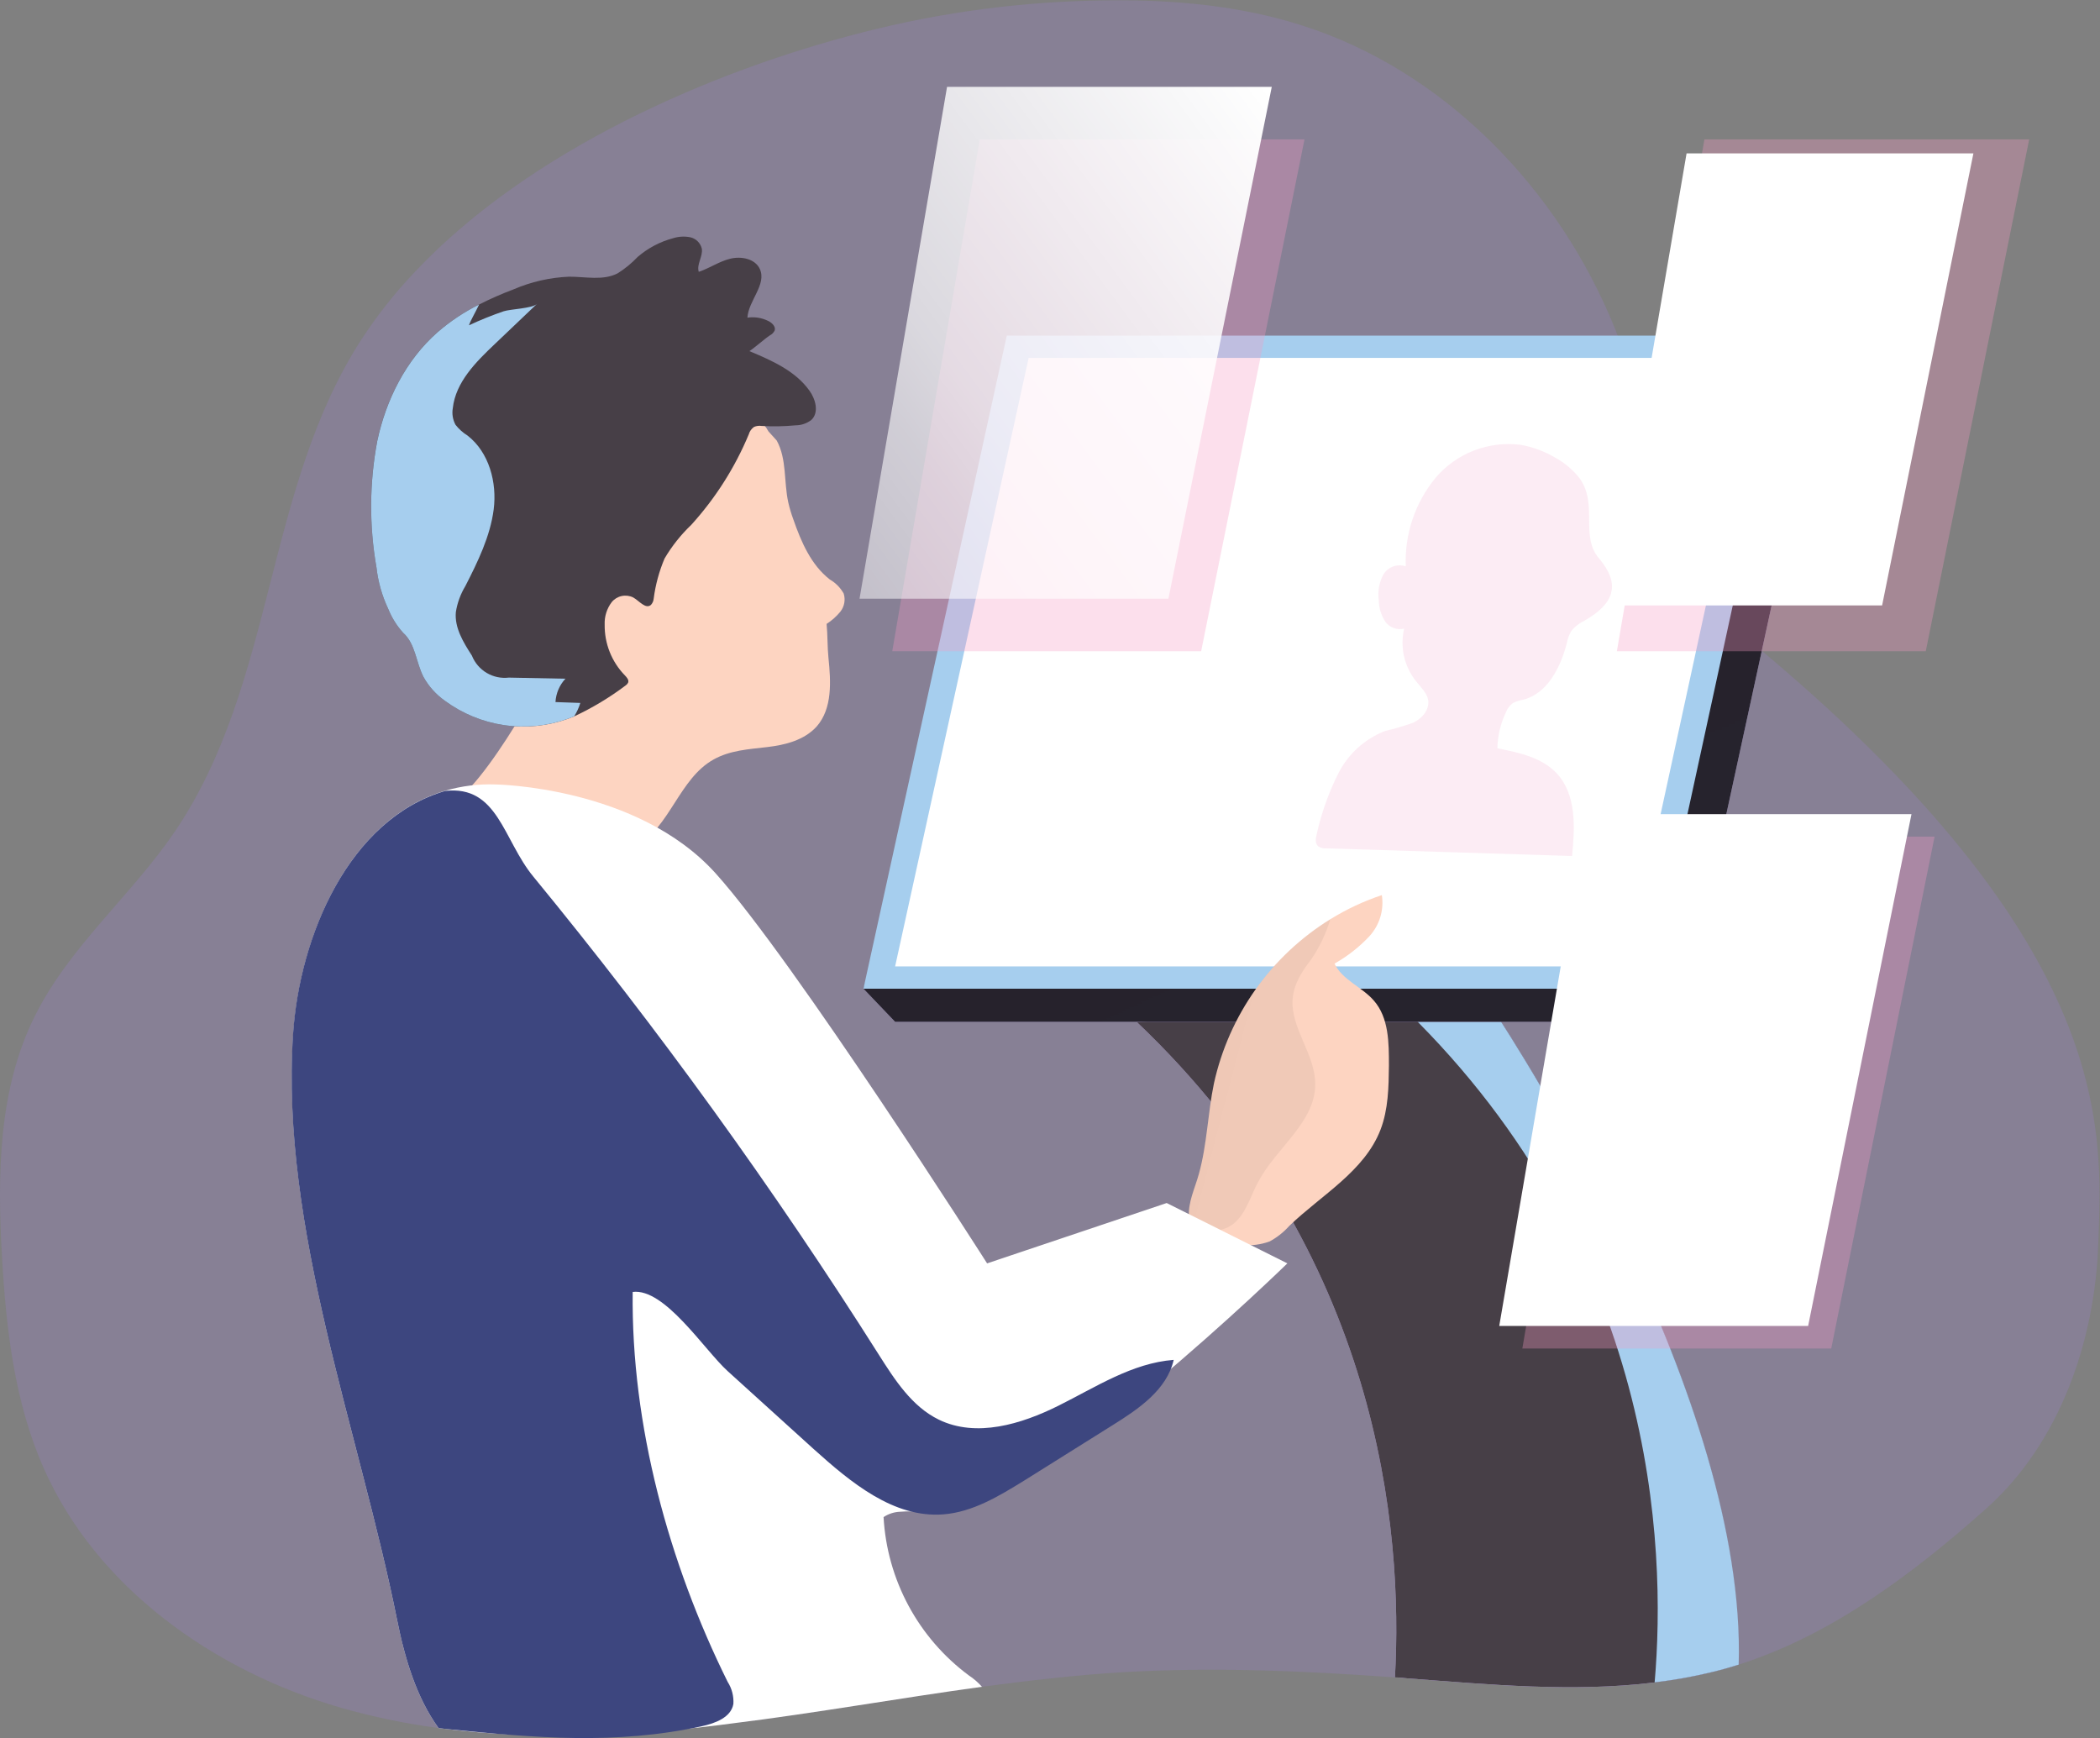 <svg width="731" height="605" viewBox="0 0 731 605" fill="none" xmlns="http://www.w3.org/2000/svg">
<rect x="0" y="0" width="731" height="605" fill="#808080" stroke="none"/>
<g clip-path="url(#clip0)">
<path opacity="0.18" d="M0.692 437.475C2.119 462.482 5.016 487.877 15.092 510.788C33.492 552.696 74.551 581.658 118.529 594.409C129.71 597.616 141.115 599.985 152.648 601.499C186.334 606.059 220.993 604.071 254.852 599.899C283.912 596.311 312.798 591.124 341.814 587.147C358.16 584.986 374.57 583.041 391.024 582.068C422.527 580.231 454.094 581.614 485.575 583.884C487.045 583.884 488.537 584.078 489.899 584.208C518.504 586.369 547.564 589.114 575.866 585.656C582.415 584.887 588.913 583.733 595.325 582.198C598.626 581.42 601.891 580.512 605.12 579.475C637.66 569.165 666.201 547.53 691.303 525.204C717.141 502.229 729.249 466.61 730.416 432.764C731.8 392.909 737.205 326.361 601.942 217.214C573.531 194.174 575.931 149.024 562.418 115.005C542.958 66.223 503.088 24.618 452.991 8.775C431.37 1.902 408.386 -0.151 385.662 0.13C356.773 0.368 328.02 4.128 300.041 11.325C247.198 24.834 184.496 52.261 144.648 94.385C137.757 101.612 131.534 109.447 126.053 117.793C92.108 169.838 95.935 237.552 60.994 289.273C45.859 311.599 24.238 329.365 12.216 353.508C-0.605 379.011 -0.951 408.902 0.692 437.475Z" fill="#A880F7"/>
<path d="M485.575 583.884C487.045 583.884 488.537 584.078 489.899 584.208C518.504 586.369 547.564 589.114 575.866 585.656C582.415 584.887 588.913 583.732 595.325 582.198C598.626 581.42 601.891 580.512 605.12 579.474C608.017 487.272 528.818 365.157 519.175 350.503L489.488 351.757L395.673 355.712C480.494 436.2 488.451 533.006 485.575 583.884Z" fill="#D5C1FC"/>
<path d="M485.575 583.884C487.045 583.884 488.537 584.078 489.899 584.208C518.504 586.369 547.564 589.114 575.866 585.656C582.415 584.887 588.913 583.732 595.325 582.198C598.626 581.42 601.891 580.512 605.12 579.474C608.017 487.272 528.818 365.157 519.175 350.503L489.488 351.757L395.673 355.712C480.494 436.2 488.451 533.006 485.575 583.884Z" fill="#473F47"/>
<path d="M486.742 349.077C487.694 349.963 488.623 350.849 489.531 351.757C576.536 436.481 580.082 538.172 575.974 585.613C582.523 584.844 589.021 583.689 595.433 582.155C598.734 581.377 601.999 580.469 605.228 579.431C608.017 487.272 528.818 365.157 519.174 350.503L518.202 349.077H486.742Z" fill="#A6CEEE"/>
<path d="M270.376 153.346C273.922 159.83 272.819 167.654 274.376 174.808C274.839 176.833 275.431 178.825 276.149 180.774C278.874 188.598 282.311 196.638 288.863 201.717C290.879 202.883 292.545 204.57 293.684 206.602C294.014 207.655 294.086 208.772 293.894 209.859C293.702 210.946 293.252 211.971 292.581 212.848C291.206 214.536 289.571 215.995 287.738 217.171C288.106 220.91 287.998 225.34 288.387 229.058C289.23 237.293 289.771 246.565 284.322 252.833C279.998 257.652 273.338 259.317 267.025 260.051C260.711 260.786 254.052 261.175 248.387 264.374C236.452 271.009 233.252 287.868 221.382 294.633C217.847 296.501 213.972 297.641 209.988 297.983C201.578 299.175 193.009 297.597 185.577 293.487C178.334 289.165 154.637 282.119 161.058 276.65C168.063 270.707 178.809 253.848 183.826 244.879C189.41 234.909 193.208 224.039 195.047 212.761C196.561 203.36 196.712 193.807 198.117 184.405C199.523 175.003 202.442 165.493 208.474 158.188C217.577 147.381 232.452 143.059 246.593 142.259C250.541 141.862 254.528 142.154 258.376 143.123C260.305 143.611 262.112 144.49 263.685 145.706C265.259 146.922 266.565 148.448 267.522 150.191" fill="#FDD4C1"/>
<path d="M131.048 197.524C131.609 202.521 132.99 207.392 135.134 211.94C136.367 215.006 138.131 217.83 140.345 220.283C144.669 224.13 144.799 230.636 147.458 235.715C149.276 238.96 151.794 241.758 154.831 243.906C160.909 248.391 167.998 251.31 175.471 252.407C182.945 253.504 190.574 252.744 197.685 250.196L199.847 249.374C206.198 246.411 212.22 242.789 217.815 238.568C218.166 238.336 218.449 238.015 218.636 237.638C219.004 236.731 218.225 235.823 217.534 235.11C215.249 232.765 213.451 229.992 212.241 226.951C211.031 223.91 210.435 220.659 210.485 217.387C210.374 214.589 211.238 211.839 212.928 209.606C213.804 208.525 215.022 207.774 216.381 207.476C217.74 207.177 219.161 207.349 220.409 207.963C222.571 209.195 224.733 212.135 226.593 210.557C227.139 209.961 227.474 209.201 227.544 208.396C228.165 203.584 229.438 198.88 231.328 194.412C233.871 190.097 237 186.154 240.625 182.697C249.052 173.414 255.824 162.756 260.647 151.185C260.936 150.143 261.578 149.234 262.463 148.613C263.291 148.249 264.206 148.129 265.101 148.267C269.043 148.498 272.997 148.426 276.928 148.051C278.933 148.05 280.881 147.381 282.463 146.149C285.144 143.577 283.933 138.995 281.771 135.991C276.863 129.096 268.668 125.487 260.863 122.223C262.874 120.905 266.052 118.009 268.063 116.69C268.758 116.327 269.318 115.752 269.663 115.048C270.095 113.708 268.798 112.411 267.501 111.762C265.24 110.617 262.678 110.202 260.171 110.574C260.539 104.608 266.939 99.075 264.495 93.629C262.83 90.041 258.009 89.112 254.16 90.063C250.312 91.014 246.982 93.37 243.241 94.623C242.398 92.008 244.733 89.285 244.301 86.561C244.069 85.586 243.566 84.695 242.851 83.992C242.136 83.289 241.237 82.801 240.258 82.585C238.264 82.192 236.204 82.311 234.268 82.93C229.74 84.142 225.542 86.359 221.988 89.414C219.91 91.609 217.563 93.534 215.004 95.142C209.944 97.757 203.869 96.309 198.182 96.309C191.479 96.579 184.882 98.081 178.723 100.74C174.635 102.273 170.636 104.034 166.745 106.013C161.554 108.595 156.709 111.819 152.323 115.61C141.253 125.336 134.334 139.19 131.286 153.584C128.569 168.098 128.488 182.982 131.048 197.524Z" fill="#473F47"/>
<path d="M634.59 128.361L623.563 116.82L361.489 128.361L300.56 344.149L311.587 355.69H585.228L634.59 128.361Z" fill="#D5C1FC"/>
<path d="M634.59 128.361L623.563 116.82L361.489 128.361L300.56 344.149L311.587 355.69H585.228L634.59 128.361Z" fill="url(#paint0_linear)"/>
<path d="M623.563 116.82H350.462L300.56 344.149H574.201L623.563 116.82Z" fill="#A6CEEE"/>
<path d="M612.536 124.579H358.073L311.587 336.39H566.547L612.536 124.579Z" fill="white"/>
<path d="M413.921 423.643C414.101 425.171 414.66 426.629 415.547 427.886C416.435 429.143 417.622 430.159 419.002 430.84C422.981 433.174 427.845 433.304 432.472 433.369C435.681 433.652 438.913 433.231 441.943 432.137C444.527 430.743 446.847 428.907 448.797 426.712C460.04 415.905 474.98 407.714 480.559 393.211C483.261 386.165 483.391 378.449 483.478 370.949C483.478 362.974 483.478 354.221 478.18 348.234C474.051 343.5 467.218 341.101 464.537 335.417C469.05 332.878 473.148 329.664 476.688 325.886C478.434 323.976 479.729 321.699 480.477 319.223C481.225 316.747 481.409 314.134 481.013 311.578C474.749 313.665 468.748 316.471 463.132 319.942C452.887 326.272 444.018 334.593 437.051 344.413C430.083 354.233 425.159 365.352 422.57 377.109C420.408 387.505 420.191 398.312 417.337 408.578C416.062 413.333 413.359 418.866 413.921 423.643Z" fill="#FDD4C1"/>
<path d="M413.921 423.643C414.951 424.101 415.871 424.771 416.624 425.609C419.543 429.932 426.743 428.83 430.419 425.047C434.094 421.265 435.521 415.927 438.029 411.28C444.3 399.501 457.878 390.639 457.835 377.304C457.835 366.994 449.186 357.852 449.964 347.715C450.397 342.355 453.316 337.989 456.451 333.926C459.363 329.63 461.602 324.914 463.089 319.942C452.844 326.272 443.975 334.593 437.007 344.413C430.04 354.233 425.116 365.351 422.527 377.109C420.365 387.505 420.148 398.312 417.294 408.578C416.062 413.333 413.359 418.866 413.921 423.643Z" fill="url(#paint1_linear)"/>
<path d="M138.183 563.654C140.842 576.946 144.82 590.692 152.647 601.498C153.772 601.65 154.809 601.801 156.02 601.909C162.766 602.73 169.541 603.314 176.344 603.66C202.573 604.676 228.841 603.418 254.852 599.899C283.911 596.311 312.797 591.124 341.813 587.147C340.457 585.614 338.901 584.269 337.186 583.149C328.513 576.701 321.363 568.426 316.244 558.909C311.125 549.392 308.162 538.867 307.565 528.078C309.285 526.931 311.293 526.287 313.36 526.219C318.851 525.701 325.922 526.889 329.965 526.392C363.565 522.178 448.126 439.766 448.126 439.766L406.116 418.758L343.608 439.766C343.608 439.766 276.387 334.25 249.079 303.97C221.771 273.689 172.517 273.062 172.517 273.062C166.616 272.841 160.717 273.571 155.047 275.224C121.577 285.015 104.323 325.583 102.075 359.926C97.556 427.49 125.123 498.489 138.183 563.654Z" fill="white"/>
<path d="M131.048 197.524C131.609 202.521 132.99 207.392 135.134 211.94C136.367 215.006 138.131 217.83 140.345 220.283C144.669 224.13 144.799 230.636 147.458 235.715C149.275 238.96 151.794 241.758 154.831 243.906C160.909 248.391 167.998 251.31 175.471 252.407C182.945 253.504 190.574 252.745 197.685 250.196L199.847 249.375C200.778 247.917 201.505 246.339 202.009 244.685L193.361 244.382C193.527 241.352 194.751 238.476 196.82 236.255L177.123 235.866C174.432 236.185 171.712 235.606 169.385 234.218C167.058 232.83 165.255 230.712 164.258 228.194C161.274 223.568 158.183 218.511 158.68 213.064C159.185 209.86 160.308 206.784 161.988 204.008C166.312 195.557 170.636 186.718 171.847 177.359C173.058 168 170.269 157.432 162.723 151.596C161.131 150.611 159.726 149.352 158.572 147.878C157.606 146.104 157.27 144.054 157.62 142.065C158.615 133.03 165.642 126.006 172.258 119.738L186.896 105.797C185.253 107.375 177.772 107.57 175.328 108.348C171.214 109.757 167.18 111.388 163.242 113.232C163.847 111.438 165.404 108.91 166.766 106.013C161.576 108.596 156.731 111.82 152.345 115.61C141.275 125.336 134.356 139.19 131.307 153.584C128.583 168.097 128.495 182.981 131.048 197.524Z" fill="#A6CEEE"/>
<path d="M138.183 563.654C140.842 576.946 144.821 590.692 152.648 601.499C153.772 601.65 154.81 601.801 156.021 601.909C186.139 604.914 214.399 607.421 244.323 600.872C248.971 599.856 254.463 597.824 255.285 593.134C255.459 590.423 254.762 587.728 253.296 585.44C232.799 544.072 219.674 496.09 220.236 449.708C231.393 448.303 245.166 469.895 253.296 477.265L283.198 504.368C296.171 516.04 311.09 528.489 328.409 527.127C338.614 526.328 347.738 520.773 356.516 515.37L387.284 496.09C396.343 490.449 406.181 483.771 408.559 473.353C394.095 474.456 381.424 482.842 368.452 489.304C355.479 495.766 339.846 500.5 326.809 494.167C317.425 489.607 311.457 480.291 305.879 471.495C269.242 413.604 229.072 358.025 185.599 305.072C175.112 292.299 173.361 273.257 154.983 275.31C121.513 285.101 104.259 325.669 102.01 360.013C97.556 427.49 125.124 498.49 138.183 563.654Z" fill="#3D467F"/>
<path opacity="0.18" d="M549.834 166.466C547.558 163.542 544.702 161.121 541.444 159.355C537.722 157.132 533.627 155.601 529.358 154.838C523.852 154.131 518.256 154.81 513.079 156.815C507.902 158.819 503.308 162.084 499.715 166.315C492.591 174.968 488.898 185.937 489.337 197.135C487.882 196.642 486.302 196.67 484.866 197.214C483.43 197.758 482.228 198.785 481.467 200.118C480.045 202.856 479.516 205.969 479.953 209.022C479.996 211.582 480.744 214.08 482.115 216.241C482.823 217.306 483.843 218.124 485.036 218.585C486.229 219.046 487.535 219.125 488.775 218.813C488.036 221.96 488.018 225.233 488.722 228.388C489.425 231.543 490.833 234.498 492.839 237.033C494.526 239.195 496.71 241.118 497.164 243.777C497.596 247.105 495.002 250.131 491.888 251.579C488.733 252.715 485.513 253.66 482.245 254.41C475.173 257.124 469.357 262.36 465.921 269.107C462.539 275.806 460.004 282.899 458.375 290.224C457.986 291.693 457.683 293.487 458.807 294.546C459.615 295.128 460.606 295.397 461.596 295.303L547.239 297.961C548.212 288.041 548.774 276.823 542.093 269.41C536.926 263.704 528.796 261.953 521.228 260.484C521.321 256.111 522.345 251.807 524.234 247.862C524.724 246.631 525.539 245.555 526.59 244.749C527.736 244.158 528.97 243.756 530.245 243.561C538.655 241.399 543.217 232.343 545.38 223.936C545.655 222.412 546.197 220.949 546.98 219.613C548.218 218.093 549.785 216.874 551.563 216.047C562.006 210.06 564.19 203.381 556.666 194.433C549.898 186.718 556.406 175.522 549.834 166.466Z" fill="#F39AC4"/>
<path opacity="0.32" d="M706.352 48.522L670.352 226.681H562.828L593.293 48.522H706.352Z" fill="#F39AC4"/>
<path opacity="0.32" d="M673.422 291.218L637.444 469.398H529.92L560.385 291.218H673.422Z" fill="#F39AC4"/>
<path opacity="0.32" d="M454.094 48.522L418.116 226.681H310.592L341.057 48.522H454.094Z" fill="#F39AC4"/>
<path d="M442.699 30.237L406.721 208.395H299.198L329.662 30.237H442.699Z" fill="url(#paint2_linear)"/>
<path d="M686.936 53.385L655.152 210.751H560.191L587.088 53.385H686.936Z" fill="url(#paint3_linear)"/>
<path d="M665.379 283.394L629.401 461.552H521.877L552.342 283.394H665.379Z" fill="url(#paint4_linear)"/>
</g>
<defs>
<linearGradient id="paint0_linear" x1="-47485.8" y1="18187.4" x2="-24195.2" y2="67514.6" gradientUnits="userSpaceOnUse">
<stop offset="0.01"/>
<stop offset="0.13" stop-opacity="0.69"/>
<stop offset="0.25" stop-opacity="0.32"/>
<stop offset="1" stop-opacity="0"/>
</linearGradient>
<linearGradient id="paint1_linear" x1="-8376.55" y1="17844.5" x2="-3824.74" y2="19029.5" gradientUnits="userSpaceOnUse">
<stop offset="0.01"/>
<stop offset="0.13" stop-opacity="0.69"/>
<stop offset="0.25" stop-opacity="0.32"/>
<stop offset="1" stop-opacity="0"/>
</linearGradient>
<linearGradient id="paint2_linear" x1="468.753" y1="45.236" x2="-528.878" y2="780.621" gradientUnits="userSpaceOnUse">
<stop offset="0.01" stop-color="white"/>
<stop offset="0.13" stop-color="white" stop-opacity="0.69"/>
<stop offset="0.15" stop-color="white" stop-opacity="0.61"/>
<stop offset="0.2" stop-color="white" stop-opacity="0.47"/>
<stop offset="0.25" stop-color="white" stop-opacity="0.34"/>
<stop offset="0.3" stop-color="white" stop-opacity="0.23"/>
<stop offset="0.36" stop-color="white" stop-opacity="0.15"/>
<stop offset="0.44" stop-color="white" stop-opacity="0.08"/>
<stop offset="0.52" stop-color="white" stop-opacity="0.03"/>
<stop offset="0.65" stop-color="white" stop-opacity="0.01"/>
<stop offset="1" stop-color="white" stop-opacity="0"/>
</linearGradient>
<linearGradient id="paint3_linear" x1="-546.294" y1="4904.99" x2="-59508.1" y2="39897.4" gradientUnits="userSpaceOnUse">
<stop offset="0.01" stop-color="white"/>
<stop offset="0.13" stop-color="white" stop-opacity="0.69"/>
<stop offset="0.15" stop-color="white" stop-opacity="0.61"/>
<stop offset="0.2" stop-color="white" stop-opacity="0.47"/>
<stop offset="0.25" stop-color="white" stop-opacity="0.34"/>
<stop offset="0.3" stop-color="white" stop-opacity="0.23"/>
<stop offset="0.36" stop-color="white" stop-opacity="0.15"/>
<stop offset="0.44" stop-color="white" stop-opacity="0.08"/>
<stop offset="0.52" stop-color="white" stop-opacity="0.03"/>
<stop offset="0.65" stop-color="white" stop-opacity="0.01"/>
<stop offset="1" stop-color="white" stop-opacity="0"/>
</linearGradient>
<linearGradient id="paint4_linear" x1="-1960.7" y1="24880" x2="-77530.7" y2="69731.9" gradientUnits="userSpaceOnUse">
<stop offset="0.01" stop-color="white"/>
<stop offset="0.13" stop-color="white" stop-opacity="0.69"/>
<stop offset="0.15" stop-color="white" stop-opacity="0.61"/>
<stop offset="0.2" stop-color="white" stop-opacity="0.47"/>
<stop offset="0.25" stop-color="white" stop-opacity="0.34"/>
<stop offset="0.3" stop-color="white" stop-opacity="0.23"/>
<stop offset="0.36" stop-color="white" stop-opacity="0.15"/>
<stop offset="0.44" stop-color="white" stop-opacity="0.08"/>
<stop offset="0.52" stop-color="white" stop-opacity="0.03"/>
<stop offset="0.65" stop-color="white" stop-opacity="0.01"/>
<stop offset="1" stop-color="white" stop-opacity="0"/>
</linearGradient>
<clipPath id="clip0">
<rect width="731" height="605" fill="white" transform="matrix(-1 0 0 1 731 0)"/>
</clipPath>
</defs>
</svg>
